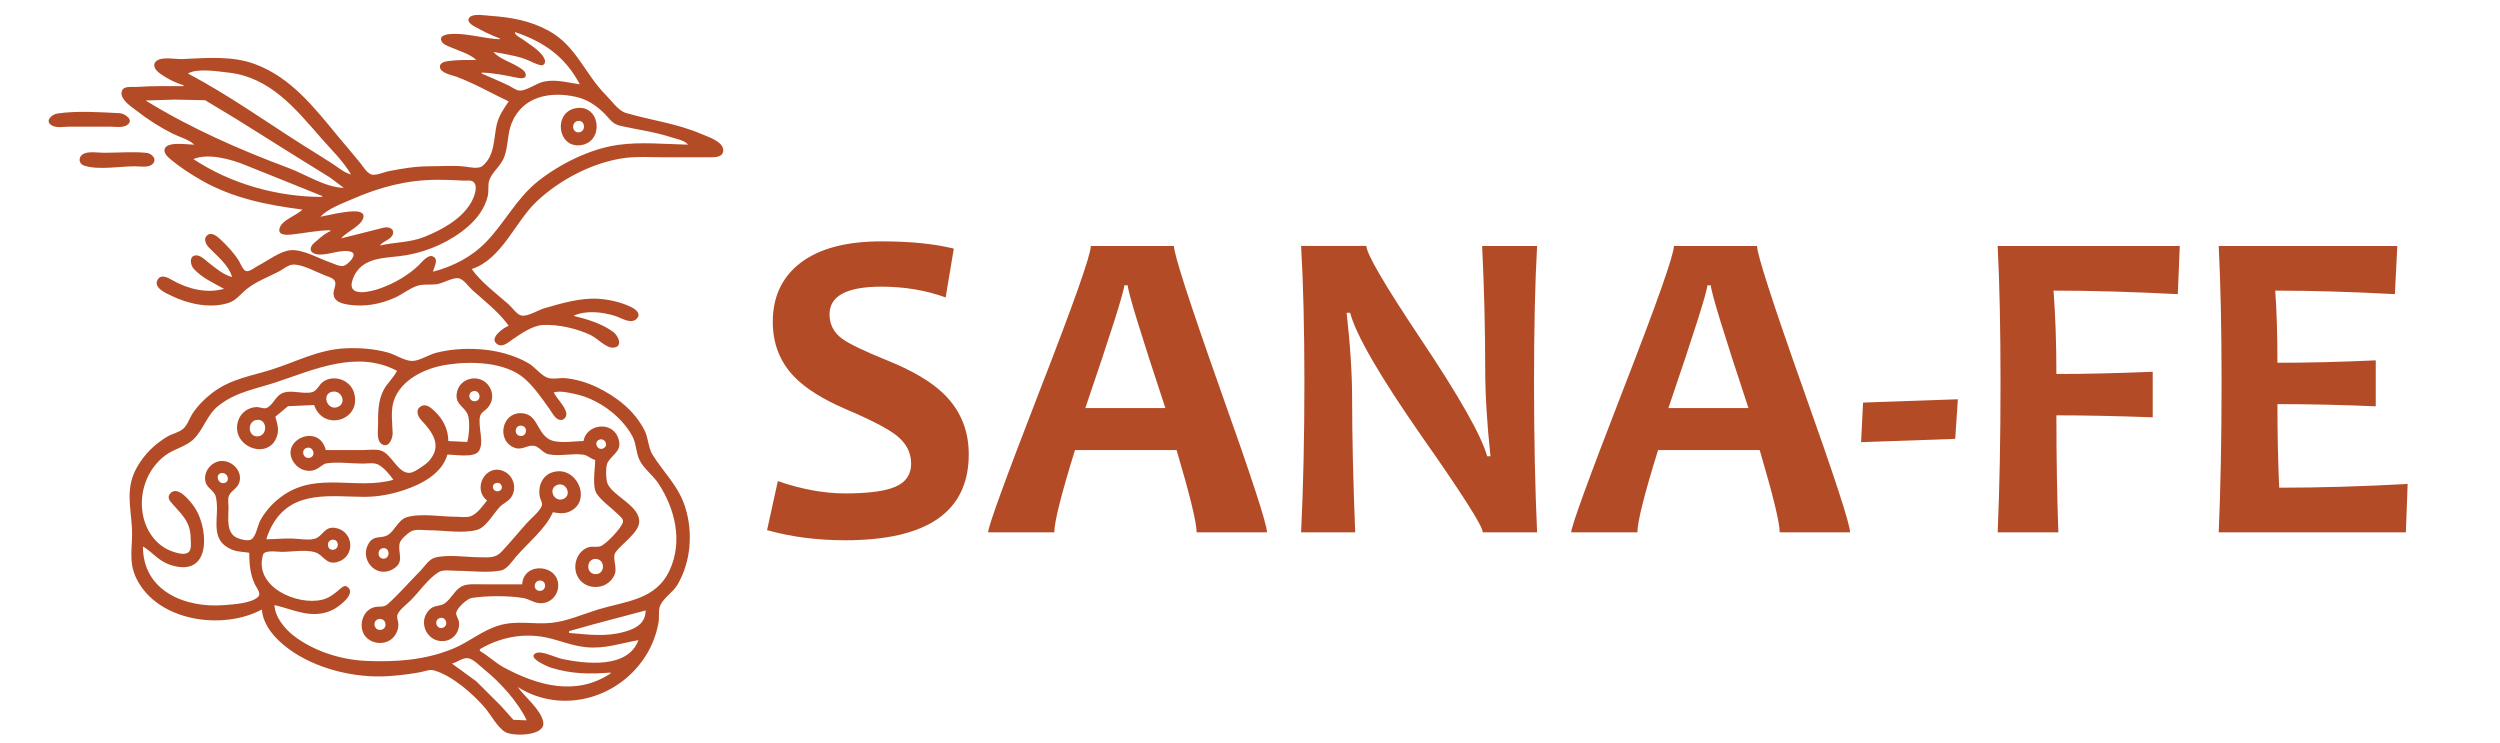 <?xml version="1.0" encoding="UTF-8" standalone="no"?>
<!-- Created with Inkscape (http://www.inkscape.org/) -->

<svg
   version="1.1"
   id="svg1"
   width="3700"
   height="1100"
   viewBox="0 0 3700 1100"
   sodipodi:docname="sanafe_logo.svg"
   xml:space="preserve"
   inkscape:version="1.4 (86a8ad7, 2024-10-11)"
   inkscape:export-filename="..\..\sanafe_logo_vector.png"
   inkscape:export-xdpi="57.67654"
   inkscape:export-ydpi="57.67654"
   xmlns:inkscape="http://www.inkscape.org/namespaces/inkscape"
   xmlns:sodipodi="http://sodipodi.sourceforge.net/DTD/sodipodi-0.dtd"
   xmlns="http://www.w3.org/2000/svg"
   xmlns:svg="http://www.w3.org/2000/svg"><defs
     id="defs1" /><sodipodi:namedview
     id="namedview1"
     pagecolor="#ffffff"
     bordercolor="#666666"
     borderopacity="1.0"
     inkscape:showpageshadow="2"
     inkscape:pageopacity="0.0"
     inkscape:pagecheckerboard="0"
     inkscape:deskcolor="#d1d1d1"
     inkscape:zoom="0.31164552"
     inkscape:cx="1013.9725"
     inkscape:cy="540.6784"
     inkscape:window-width="2496"
     inkscape:window-height="1558"
     inkscape:window-x="-11"
     inkscape:window-y="-11"
     inkscape:window-maximized="1"
     inkscape:current-layer="g3"
     showgrid="false" /><g
     inkscape:groupmode="layer"
     inkscape:label="Image"
     id="g1"
     transform="translate(-183.452,-150.744)"><g
       id="g2"><g
         id="g3"
         transform="translate(50,22)"><path
           style="fill:#b44b27;stroke:none"
           d="m 872.987,185.507 v 1.333 c -22.764,-0.977 -45.007,-8.231 -68,-7.995 -5.506,0.057 -22.514,0.852 -18.283,10.527 2.425,5.544 10.547,7.822 15.616,10.034 11.194,4.885 27.258,9.549 36,18.101 -13.871,0 -27.562,-0.296 -41.333,1.545 -5.002,0.669 -13.109,2.408 -12.451,9.117 0.864,8.802 17.789,11.614 24.451,14.105 27.191,10.167 51.306,24.256 77.333,36.566 -7.472,10.986 -14.809,21.473 -17.78,34.667 -4.66,20.693 -2.599,45.852 -21.118,60.89 -6.048,4.911 -19.195,1.678 -26.435,0.824 -16.948,-2 -34.938,-0.381 -52,-0.381 -20.611,0 -41.161,3.408 -61.333,7.467 -6.672,1.343 -18.881,7.138 -25.314,4.371 -6.536,-2.811 -11.681,-11.802 -16.02,-17.172 -10.55,-13.057 -21.636,-25.72 -32.333,-38.667 -35.092,-42.47 -69.143,-86.77 -122.333,-106.915 -34.343,-13.007 -72.162,-9.374 -108,-7.805 -10.401,0.455 -29.564,-3.886 -38.362,2.53 -6.795,4.955 -2.744,12.571 2.421,16.817 9.688,7.963 25.251,15.909 37.275,19.372 v 1.333 c -23.157,0 -46.267,-0.366 -69.333,1.214 -7.446,0.51 -20.989,-2.497 -22.303,8.14 -1.385,11.209 14.754,21.182 22.303,27.097 16.593,13.001 34.496,24.4 53.333,33.886 10.025,5.048 23.95,8.519 32,16.33 -9.716,0 -36.611,-4.646 -42.802,4.371 -4.635,6.751 3.449,13.793 8.137,17.677 14.008,11.608 29.56,21.693 45.332,30.715 46.046,26.339 97.285,36.653 149.333,43.237 -8.417,9.118 -32.12,15.645 -34.098,29.309 -1.293,8.935 11.116,8.334 16.764,7.798 19.517,-1.851 39.03,-6.427 58.667,-6.44 v 1.333 c -5.488,2.399 -10.095,5.64 -14.667,9.512 -3.068,2.599 -6.2,5.154 -9.208,7.821 -8.492,7.53 -6.464,15.61 5.208,17.086 14.924,1.888 35.59,-8.572 49.395,-3.823 10.974,3.775 -5.297,19.262 -10.728,20.695 -6.169,1.628 -15.524,-3.56 -21.333,-5.515 -16.95,-5.706 -40.362,-19.81 -58.667,-17.473 -15.184,1.938 -33.09,15.705 -46.667,22.708 -4.313,2.225 -12.865,9.299 -17.961,8.035 -4.712,-1.169 -8.243,-11.261 -10.606,-15.046 -7.128,-11.42 -16.391,-21.351 -26.1,-30.614 -4.893,-4.669 -13.819,-13.203 -20.909,-7.248 -6.022,5.058 -1.95,13.336 2.321,17.81 12.529,13.123 29.329,25.839 34.589,44.052 -13.539,-3.9 -23.783,-12.823 -34.667,-21.315 -4.655,-3.632 -11.169,-10.32 -17.332,-10.797 -12.05,-0.933 -10.306,13.772 -4.877,19.73 12.573,13.797 29.137,20.758 44.876,29.715 -25.77,7.242 -53.187,0.284 -76,-12.566 -6.592,-3.713 -17.256,-10.125 -22.422,-0.622 -6.438,11.842 13.326,19.96 21.088,23.71 24.483,11.828 55.933,18.734 82.667,10.755 12.791,-3.818 18.311,-12.768 28.052,-20.756 13.472,-11.047 32.502,-18.225 47.948,-26.199 6.114,-3.157 13.012,-9.376 20,-10.083 13.463,-1.363 35.374,11.058 48,15.847 4.518,1.714 12.091,3.707 14.605,8.214 2.854,5.118 -1.878,12.8 -1.846,18.367 0.072,12.32 12.254,15.244 21.907,16.748 23.581,3.674 47.779,-0.623 69.333,-10.493 10.797,-4.944 20.94,-13.225 32,-17.165 9.099,-3.241 20.998,-1.186 30.667,-2.805 8.443,-1.413 24.114,-10.663 32,-8.396 7.532,2.165 14.251,12.659 20,17.729 17.68,15.594 39.754,33.103 53.333,52.381 -8.013,3.038 -31.188,19.352 -15.822,27.958 7.274,4.074 15.593,-3.728 21.155,-7.499 12.447,-8.439 29.749,-20.809 45.333,-21.601 22.688,-1.152 50.269,5.232 70.667,14.902 9.506,4.507 22.719,19.301 33.328,18.644 15.501,-0.959 7.334,-18.057 0,-23.353 -17.591,-12.709 -37.997,-18.626 -58.666,-23.718 18.069,-8.708 42.818,-5.697 61.333,0.034 8.845,2.738 23.168,12.584 31.623,4.721 8.147,-7.577 -0.835,-14.425 -7.623,-17.743 -14.508,-7.091 -31.912,-11.124 -48,-12.226 -26.746,-1.833 -54.516,6.512 -80,13.784 -8.883,2.535 -25.171,12.673 -34.101,11.069 -7.086,-1.273 -14.044,-12.015 -19.233,-16.592 -17.975,-15.854 -40.862,-32.786 -54.667,-52.381 44.29,-14.113 64.347,-70.036 96.005,-99.881 33.178,-31.277 79.882,-56.188 125.328,-63.686 21.321,-3.518 43.791,-1.766 65.333,-1.766 h 66.667 c 7.512,-0.003 19.038,-0.187 18.897,-10.668 -0.17,-12.681 -22.746,-19.725 -32.23,-23.798 -36.624,-15.729 -74.376,-20.156 -112,-31.239 -11.104,-3.271 -21.348,-18.309 -29.333,-26.295 -31.515,-31.517 -43.759,-73.05 -85.333,-95.588 -27.522,-14.92 -55.915,-19.758 -86.667,-21.864 -7.308,-0.5 -24.062,-3.712 -29.856,2.257 -4.849,4.995 1.805,10.496 5.862,12.8 11.959,6.793 25.77,13.704 38.66,18.395 m 22.667,-9.333 c 43.132,14.568 74.16,36.307 96,77.333 -18.355,-2.474 -34.456,-7.82 -53.333,-3.995 -10.897,2.208 -25.755,13.814 -36,13.239 -5.421,-0.304 -11.193,-5.212 -16,-7.513 -13.209,-6.325 -26.643,-11.782 -40,-17.73 v -1.333 c 16.95,0.35 34.084,3.891 50.667,7.2 4.357,0.869 15.445,3.652 14.617,-4.553 -0.554,-5.493 -7.814,-9.175 -11.951,-11.708 -11.096,-6.794 -27.555,-11.753 -36,-21.605 15.277,2.892 30.541,5.034 45.333,9.988 8.152,2.73 16.603,8.142 24.982,9.753 4.539,0.873 7.186,-3.715 5.926,-7.741 -3.849,-12.301 -22.446,-22.842 -32.241,-30.173 -3.336,-2.497 -12.765,-6.817 -12,-11.16 m -242.667,210.667 c -9.692,-2.277 -18.402,-9.932 -26.667,-15.327 -14.961,-9.766 -30.248,-19.034 -45.333,-28.602 -55.866,-35.434 -110.75,-74.58 -169.333,-105.404 13.697,-8.205 44.547,-3.141 60,-1.4 61.159,6.89 98.582,52.552 136.375,96.067 15.073,17.355 33.426,34.694 44.958,54.667 M 1151.65,342.841 c -34.103,-0.704 -70.037,-4.452 -104,0.4 -40.776,5.826 -85.33,27.975 -117.333,53.214 -32.212,25.404 -49.452,61.504 -77.386,90.381 -21.436,22.16 -49.092,36.348 -78.614,44.005 1.185,-6.668 9.178,-18.294 -0.079,-22.552 -7.568,-3.482 -16.654,8.783 -21.254,13.167 -15.71,14.972 -35.663,26.404 -56,33.792 -13.446,4.885 -51.025,15.079 -41.729,-12.406 12.252,-36.223 50.775,-31.214 80.396,-36.566 33.023,-5.966 65.291,-20.4 90.667,-42.487 13.615,-11.85 24.839,-27.196 29.019,-44.948 1.799,-7.641 -0.2,-16.805 2.453,-24 4.405,-11.95 16.904,-20.608 21.776,-33.333 6.303,-16.466 4.571,-34.471 11.17,-50.667 16.281,-39.962 57.729,-47.298 95.583,-38.652 15.653,3.575 28.392,11.945 39.947,22.879 8.927,8.447 12.679,17.071 25.386,19.928 25.022,5.626 50.135,8.743 74.667,16.739 7.619,2.483 20.397,4.528 25.333,11.107 m -509.333,64 c -27.019,-0.632 -56.33,-19.914 -81.333,-29.266 -73.99,-27.675 -144.73,-58.747 -212,-100.067 l 42.667,-1.333 45.333,0.865 46.667,28.165 92,57.637 46.667,28.923 20,15.077 m 344,-118.079 c -34.462,5.424 -28.258,59.574 6.667,54.807 35.203,-4.806 29.231,-60.457 -6.667,-54.807 m -768,7.985 c -8.356,1.255 -19.474,11.304 -7.855,17.856 6.805,3.837 18.936,1.572 26.522,1.572 h 58.667 c 7.428,0 18.487,1.994 25.136,-1.942 12.283,-7.273 -2.139,-17.595 -10.469,-18.004 -29.106,-1.428 -63.199,-3.806 -92,0.519 m 770.668,10.958 c 10.944,-1.31 11.918,15.928 1.327,16.921 -10.6,0.993 -11.878,-15.658 -1.327,-16.921 m -730.647,48.127 c -9.176,3.619 -9.68,15.007 0,18.14 20.892,6.762 52.667,0.87 74.646,0.87 7.127,0 19.005,2.231 25.029,-2.323 9.149,-6.917 0.989,-16.668 -7.695,-17.537 -20.473,-2.048 -42.086,-0.14 -62.667,-0.14 -8.704,0 -21.126,-2.239 -29.313,0.99 m 351.979,63.01 v 1.333 c -66.602,0 -135.261,-19.338 -190.667,-56 21.876,-9.18 55.593,0.221 76,8.529 38.178,15.542 76.54,30.496 114.667,46.138 m 85.333,73.333 c 4.576,-7.008 18.658,-9.154 19.58,-18.663 0.779,-8.034 -8.683,-9.17 -14.247,-7.791 -20.919,5.185 -41.716,10.785 -62.667,15.787 7.529,-9.624 31.639,-18.942 33.099,-31.979 0.848,-7.574 -9.372,-8.097 -14.432,-8 -16.293,0.313 -33.346,4.967 -49.333,7.979 11.079,-11.993 31.848,-19.434 46.667,-25.899 41.19,-17.97 81.491,-28.767 126.667,-28.767 13.004,0 25.729,0.328 38.667,1.214 4.093,0.28 10.404,-1.11 13.915,1.49 8.999,6.665 0.608,25.076 -3.525,31.963 -14.505,24.173 -42.427,39.102 -67.723,49.519 -21.498,8.852 -44.538,7.88 -66.667,13.148 m -174.667,538.667 c 1.968,24.093 20.253,43.713 38.667,57.502 40.454,30.294 99.042,44.489 149.333,41.045 15.199,-1.041 30.328,-2.935 45.333,-5.547 6.488,-1.13 14.827,-4.843 21.333,-2.967 27.154,7.831 57.535,34.416 75.429,55.3 9.079,10.596 18.138,28.589 30.025,35.881 11.269,6.913 59.955,6.27 56.344,-14.547 -3.232,-18.63 -27.279,-37.053 -37.797,-52 66.014,41.657 152.139,16.519 191.396,-49.333 8.517,-14.287 14.227,-30.312 17.117,-46.667 1.413,-7.994 -0.882,-17.716 2.637,-25.214 5.302,-11.296 19.195,-19.357 25.734,-30.786 19.442,-33.986 22.688,-76.168 11.27,-113.333 -9.9,-32.222 -31.65,-51.232 -48.687,-78.667 -6.153,-9.908 -6.16,-25.003 -11.812,-36 -15.039,-29.265 -41.233,-49.583 -70.321,-63.655 -14.244,-6.891 -30.874,-11.871 -46.667,-13.451 -8.078,-0.808 -19.119,2.238 -26.667,-0.645 -9.981,-3.813 -18.377,-15.847 -28,-21.428 -21.408,-12.417 -47.424,-19.019 -72,-20.702 -21.639,-1.482 -44.337,-0.11 -65.333,5.42 -10.598,2.791 -24.038,11.756 -34.667,11.901 -10.956,0.149 -25.211,-9.456 -36,-12.447 -20.061,-5.56 -41.933,-7.183 -62.667,-6.275 -39.54,1.731 -71.438,19.181 -107.948,30.963 -31.504,10.167 -61.79,13.921 -89.386,34.989 -11.12,8.489 -21.021,18.372 -28.856,29.996 -4.661,6.914 -7.916,17.701 -14.177,23.135 -6.412,5.564 -16.358,7.24 -23.634,11.618 -18.849,11.342 -33.852,26.065 -44.762,45.247 -17.248,30.324 -9.536,57.31 -7.522,89.333 1.705,27.107 -6.26,49.657 6.912,76 31.489,62.977 127.036,76.401 185.372,45.333 m 200,-353.333 c -4.742,10.184 -14.192,17.896 -19.569,28 -8.691,16.333 -8.431,34.048 -8.431,52 0,8.504 -2.88,24.687 6.74,29.238 9.961,4.712 15.115,-10.105 14.85,-17.238 -0.537,-14.462 -2.969,-32.727 1.371,-46.667 10.053,-32.289 47.28,-49.498 78.372,-54.3 35.78,-5.526 87.017,-4.64 115.881,20.865 13.876,12.262 25.404,29.073 36.119,44.102 3.836,5.379 8.724,15.727 16,16.764 6.405,0.914 10.594,-5.74 9.001,-11.431 -2.978,-10.642 -13.42,-19.454 -18.334,-29.333 9.424,-2.76 21.183,0.195 30.667,2.135 33.918,6.935 68.443,31.655 85.281,61.865 6.355,11.402 5.541,24.765 10.937,36 6.246,13.005 19.983,22.525 27.966,34.667 24.666,37.512 36.323,85.42 16.912,128 -20.47,44.901 -65.06,46.043 -106.429,58.699 -22.502,6.884 -45.78,17.461 -69.333,19.741 -25.928,2.509 -50.242,-3.888 -76,3.463 -25.809,7.365 -45.002,24.891 -69.333,34.827 -41.751,17.05 -84.933,19.899 -129.333,17.884 -36.752,-1.668 -77.713,-14.754 -106.667,-37.562 -13.399,-10.555 -27.184,-27.246 -28,-45.052 29.34,6.953 54.976,21.415 85.333,7.583 7.958,-3.626 37.454,-24.276 22.295,-34.701 -4.356,-2.996 -8.513,1.586 -11.629,4.249 -7.706,6.586 -15.304,12.566 -25.333,15.002 -37.277,9.056 -101.677,-19.108 -87.576,-66.603 2.214,-7.457 21.434,-4.198 27.576,-4.198 14.681,0 34.975,-3.676 49.054,0.424 13.127,3.822 16.211,19.546 33.612,14.524 26.861,-7.753 24.317,-45.267 -2.667,-50.324 -17.385,-3.259 -19,13.258 -32.124,16.234 -9.716,2.203 -21.964,-0.208 -31.875,-0.593 -12.651,-0.49 -25.889,1.069 -38.667,1.069 2.281,-8.342 6.07,-16.609 10.569,-24 30.143,-49.517 86.685,-38.772 134.764,-38.772 20.062,0 39.688,-3.79 58.667,-10.117 25.903,-8.636 55.855,-24.169 64,-52.444 10.701,0 38.663,4.951 45.863,-4.305 9.743,-12.526 -1.525,-38.108 2.561,-52.89 1.456,-5.266 7.863,-8.208 11.291,-12.159 7.6,-8.76 8.581,-20.71 2.652,-30.645 -12.735,-21.339 -46.24,-14.597 -48.767,10.666 -1.527,15.262 11.339,18.281 16.262,29.734 3.927,9.135 2.239,31.571 -0.529,40.933 l -28,-1.333 c -0.143,-17.325 -7.591,-32.087 -20.001,-43.946 -5.008,-4.786 -12.484,-11.722 -19.926,-7.81 -9.461,4.973 -5.658,14.955 0.067,21.037 16.419,17.445 31.277,37.621 11.422,59.932 -3.292,3.699 -7.444,6.642 -11.562,9.349 -4.999,3.285 -12.365,8.757 -18.667,8.514 -16.759,-0.644 -25.627,-28.342 -41.333,-33.058 -7.951,-2.387 -18.417,-0.685 -26.667,-0.685 h -54.667 c -10.53,-41.659 -69.805,-13.624 -47.135,18.666 7.676,10.933 21.524,15.452 33.801,9.334 4.945,-2.464 9.046,-7.529 14.667,-8.375 16.672,-2.512 36.365,0.375 53.333,0.375 6.769,0 16.459,-1.733 22.667,1.37 8.493,4.246 17.274,14.975 22.667,22.63 -53.862,15.172 -111.059,-11.544 -161.333,21.808 -14.596,9.683 -27.13,22.799 -35.584,38.192 -3.872,7.05 -6.344,23.572 -12.974,27.963 -5.062,3.353 -15.635,0.307 -20.775,-1.754 -17.32,-6.945 -13.333,-29.921 -13.333,-44.875 0,-5.276 -1.475,-13.268 0.804,-18.147 3.799,-8.129 12.934,-10.322 15.513,-20.52 3.846,-15.205 -9.479,-29.521 -24.318,-30.537 -16.242,-1.112 -30.6,15.942 -25.801,31.87 2.577,8.554 12.57,12.271 14.711,20.125 7.967,29.23 -12.935,65.099 25.757,79.788 7.803,2.962 15.897,2.583 24,4.087 0,15.972 1.293,32.054 8.345,46.667 2.017,4.179 9.201,13.241 5.444,17.73 -8.82,10.541 -38.431,12.03 -51.123,13.05 -57.432,4.616 -120,-20.659 -120,-86.781 12.464,7.137 20.968,18.743 34.667,24.918 5.521,2.489 11.349,4.222 17.333,5.164 50.416,7.936 43.355,-61.265 23.942,-88.748 -5.611,-7.944 -23.194,-30.816 -34.411,-20.908 -4.12,3.639 -4.582,8.467 -1.106,12.681 15.167,18.387 30.114,28.548 30.241,54.894 0.032,6.651 2.349,18.732 -5.41,21.862 -6.382,2.575 -15.126,-0.266 -21.255,-2.336 -22.942,-7.75 -38.27,-28.451 -43.433,-51.526 -7.567,-33.818 4.824,-70.104 32.767,-90.987 12.309,-9.199 29.879,-12.761 40.895,-23.052 15.519,-14.499 19.951,-36.361 37.772,-50.402 26.018,-20.5 55.022,-24.593 85.333,-34.698 56.479,-18.83 119.659,-47.954 178.667,-16.86 m -180,68 18.667,-15.582 38.667,-1.751 c 14.082,40.619 71.664,21.931 58.938,-18.667 -5.844,-18.643 -29.491,-26.858 -45.552,-15.855 -5.926,4.06 -9.056,13.558 -16.11,15.431 -13.889,3.688 -32.18,-4.552 -45.276,1.996 -9.224,4.612 -12.842,16.794 -21.565,21.123 -4.594,2.28 -10.868,-1.163 -15.768,-1.015 -11.909,0.36 -23.02,8.293 -26.863,19.653 -13.267,39.218 47.119,61.818 57.845,21.333 2.486,-9.383 -0.585,-17.701 -2.982,-26.667 m 293.358,-37.943 c 9.762,-1.663 12.534,13.625 2.588,14.913 -10.001,1.296 -12.35,-13.251 -2.588,-14.913 m -210.634,1.295 c 14.582,-4.614 24.163,16.525 9.255,22.324 -14.335,5.576 -24.079,-17.633 -9.255,-22.324 m 390.609,100.648 c 0,12.895 -5.036,39.495 2.525,50.286 8,11.418 20.971,19.958 30.809,29.719 2.888,2.865 8.958,7.267 7.724,11.995 -2.331,8.931 -24.483,32.307 -33.058,35.582 -5.305,2.027 -11.733,-0.148 -17.333,1.47 -15.091,4.362 -22.671,21.57 -19.294,36.281 6.555,28.555 46.719,30.463 57.491,4 4.456,-10.946 -4.726,-24.662 1.728,-33.333 8.877,-11.927 33.701,-28.478 34.539,-44 1.284,-23.762 -37.084,-37.542 -46.427,-56.005 -3.04,-6.007 -3.663,-27.029 0,-32.809 8.341,-13.162 22.448,-17.235 15.078,-36.52 -9.459,-24.752 -46.636,-19.781 -51.115,5.333 -14.553,0 -39.461,4.768 -52,-3.311 -17.789,-11.461 -16.041,-37.984 -41.333,-37.984 -27.224,0 -35.094,39.03 -10.666,50.375 12.637,5.869 19.266,-3.32 30.546,-2.099 7.496,0.811 13.353,10.733 21.453,12.497 16.759,3.65 35.075,-1.833 52,0.717 6.433,0.969 10.981,6.294 17.333,7.804 M 514.318,750.091 c 14.715,-1.019 15.637,22.664 1.331,24.386 -15.811,1.903 -17.184,-23.288 -1.331,-24.386 m 390.646,8.638 c 10.145,0.863 8.729,16.18 -1.294,15.228 -9.964,-0.946 -8.955,-16.1 1.294,-15.228 m 114.991,20.922 c 8.729,-3.745 15.107,9.056 6.078,12.846 -8.521,3.577 -14.265,-9.334 -6.078,-12.846 m -432.166,11.826 c 9.808,-2.317 13.796,12.86 3.804,14.881 -9.805,1.982 -13.492,-12.592 -3.804,-14.881 m 266.528,78.03 c -6.157,7.56 -14.592,19.727 -24,23.195 -6.521,2.404 -15.796,0.805 -22.667,0.805 -21.452,0 -51.484,-5.474 -72,0.685 -12.818,3.848 -17.355,19.285 -27.846,26.13 -9.49,6.191 -20.178,-0.269 -28.194,11.872 -15.243,23.088 9.435,53.236 34.702,39.236 18.762,-10.396 7.805,-23.056 10.442,-37.923 1.102,-6.212 11.126,-14.64 16.229,-17.862 6.9,-4.356 18.807,-2.138 26.667,-2.138 21.735,0 51.077,5.212 71.995,-0.578 13.158,-3.642 24.432,-24.512 33.565,-34.031 4.915,-5.123 11.992,-7.711 16.242,-13.449 9.626,-12.994 4.632,-32.087 -9.801,-38.977 -26.848,-12.816 -48.004,25.243 -25.333,43.035 m 97.333,17.333 c 7.327,1.36 15.481,2.46 22.667,-0.178 37.378,-13.724 13.458,-71.352 -24,-58.683 -14.457,4.89 -20.707,20.721 -18.228,34.861 0.914,5.215 5.402,10.78 2.617,16 -4.658,8.734 -14.861,16.626 -21.497,24 -12.678,14.088 -24.628,28.915 -37.678,42.66 -9.272,9.767 -19.386,8.006 -31.881,8.006 -20.241,0 -47.014,-4.664 -66.547,0.559 -8.946,2.392 -15.298,13.208 -21.458,19.441 -15.955,16.147 -31.346,33.934 -48.114,49.136 -6.502,5.895 -13.636,2.692 -21.214,5.068 -14.347,4.498 -20.518,21.553 -16.261,35.13 5.68,18.116 30.994,23.085 44.203,10.523 5.748,-5.466 9.03,-13.193 8.779,-21.189 -0.15,-4.772 -3.224,-10.084 -0.97,-14.667 3.714,-7.55 13.022,-14.105 18.917,-20 12.852,-12.852 25.999,-32.166 41.333,-41.862 6.894,-4.359 18.812,-2.138 26.667,-2.138 20.782,0 44.903,3.42 65.333,-0.305 9.661,-1.761 17.204,-14.048 23.232,-21.029 16.908,-19.581 43.97,-41.403 54.102,-65.333 m -490.589,-57.943 c 9.414,-1.664 14.097,12.978 3.865,14.775 -9.117,1.601 -13.477,-13.076 -3.865,-14.775 m 406.663,14.687 c 8.358,-2.21 12.245,9.774 3.783,11.986 -8.495,2.22 -12.443,-9.696 -3.783,-11.986 m 90.614,2.732 c 12.804,-4.689 22.119,14.92 9.173,20.713 -13.882,6.212 -23.994,-15.285 -9.173,-20.713 m -333.348,81.247 c 9.279,-1.614 11.853,12.527 2.607,14.64 -10.031,2.292 -12.241,-12.964 -2.607,-14.64 m 75.979,12.381 c 9.911,-0.457 10.067,15.62 0.029,15.62 -9.806,0 -9.597,-15.179 -0.029,-15.62 m 314.68,16.013 c 14.361,1.183 13.177,23.306 -1.332,22.458 -14.653,-0.857 -13.046,-23.642 1.332,-22.458 m -109.332,37.549 h -60 c -8.559,0 -21.545,-1.077 -29.314,2.905 -10.487,5.376 -15.898,18.809 -25.579,25.438 -6.457,4.421 -14.712,2.428 -21.049,7.96 -21.323,18.613 -3.732,53.58 23.942,46.986 12.712,-3.029 20.441,-15.899 18.226,-28.623 -0.681,-3.914 -4.728,-8.862 -3.925,-12.768 1.446,-7.037 16.057,-20.617 23.032,-21.701 21.777,-3.388 54.277,-3.588 76,0.102 10.393,1.766 16.563,8.295 28,7.643 12.138,-0.692 22.381,-10.513 23.748,-22.609 3.961,-35.061 -51.271,-40.152 -53.081,-5.333 m 26.667,-5.563 c 10.323,0.469 9.261,16.186 -1.314,15.233 -10.209,-0.919 -8.338,-15.672 1.314,-15.233 m 156,44.229 c -0.158,18.886 -13.97,26.666 -30.667,31.43 -28.546,8.146 -53.966,4.248 -82.667,1.903 v -2.667 l 37.333,-10.464 76,-20.203 m -305.189,11.492 c 9.565,-3.655 14.389,10.862 5.112,14.127 -9.14,3.217 -14.039,-10.715 -5.112,-14.127 m -89.453,1.232 c 10.743,-1.812 13.761,14.457 2.637,16.041 -10.439,1.486 -13.182,-14.263 -2.637,-16.041 m 383.975,31.277 c -15.519,42.388 -77.789,35.245 -113.333,27.719 -9.048,-1.916 -30.103,-12.587 -38.464,-8.504 -14.032,6.852 17.748,20.075 22.464,21.537 30.284,9.386 56.878,9.707 88,7.248 v 1.333 c -50.888,33.673 -106.893,18.257 -157.333,-8.653 -12.863,-6.863 -23.362,-17.48 -36,-24.68 v -2.667 c 29.795,-17.572 64.427,-24.454 98.667,-17.173 19.991,4.251 37.893,12.302 58.667,14.28 28.081,2.674 50.587,-5.838 77.333,-10.44 m -165.333,118.667 -19.773,-0.804 -18.348,-20.529 -36.546,-36.446 -36,-26.221 c 7.268,-1.726 16.57,-9.275 24,-7.925 8.322,1.513 17.554,11.664 24,16.812 23.338,18.638 49.751,47.932 62.667,75.113 z"
           id="path1" /><path
           style="font-weight:bold;font-size:666.667px;line-height:1.25;font-family:Candara;-inkscape-font-specification:'Candara Bold';font-variant-ligatures:none;letter-spacing:0px;word-spacing:0px;fill:#b44b27"
           d="m 1567.21,801.046 q 0,127.279 -182.943,127.279 -62.175,0 -115.56,-14.974 l 15.95,-72.591 q 52.734,18.229 99.609,18.229 52.083,0 74.87,-10.091 22.786,-10.091 22.786,-33.854 0,-24.74 -21.484,-41.667 -18.555,-14.974 -75.195,-39.063 -51.432,-22.135 -76.497,-48.177 -31.576,-32.878 -31.576,-81.055 0,-55.99 41.341,-87.565 41.667,-31.576 119.466,-31.576 63.802,0 107.096,10.742 l -12.044,72.266 q -43.945,-15.951 -95.052,-15.951 -76.823,0 -76.823,41.016 0,21.81 17.904,35.482 15.625,11.719 68.034,32.878 55.664,22.461 83.333,49.479 36.784,36.133 36.784,89.193 z m 441.406,115.56 h -104.167 q 0,-21.484 -29.622,-121.745 h -150.391 q -30.599,98.633 -30.599,121.745 h -97.982 q 0,-12.695 75.846,-208.333 76.172,-195.638 76.172,-215.495 h 123.047 q 0,18.555 68.685,212.565 69.01,193.685 69.01,211.263 z M 1858.226,732.686 Q 1802.562,564.718 1802.562,551.046 h -5.208 q 0,12.695 -57.617,181.641 z m 550.13,183.919 h -80.404 q 0,-13.346 -89.518,-140.951 -93.75,-134.44 -106.771,-183.919 h -5.208 q 8.138,71.289 8.138,128.906 0,80.404 4.557,195.964 h -80.078 q 4.883,-100.912 4.883,-221.68 0,-118.815 -4.883,-202.149 h 96.68 q 0,17.253 80.404,137.695 85.612,127.93 98.307,173.503 h 4.883 q -7.812,-72.591 -7.812,-130.208 0,-88.216 -4.557,-180.99 h 81.38 q -4.557,80.729 -4.557,202.149 0,122.396 4.557,221.68 z m 463.216,0 h -104.167 q 0,-21.484 -29.622,-121.745 h -150.391 q -30.599,98.633 -30.599,121.745 h -97.982 q 0,-12.695 75.846,-208.333 76.172,-195.638 76.172,-215.495 h 123.047 q 0,18.555 68.685,212.565 69.01,193.685 69.01,211.263 z M 2721.182,732.686 Q 2665.518,564.718 2665.518,551.046 h -5.208 q 0,12.695 -57.617,181.641 z m 309.896,-13.021 -3.906,58.594 -139.323,4.883 2.93,-58.594 z m 328.451,-226.888 -2.93,71.289 q -101.563,-5.208 -183.919,-5.208 4.232,55.664 4.232,123.372 62.825,0 142.578,-3.255 v 67.383 q -80.729,-2.93 -142.578,-2.93 0,92.122 2.93,173.177 h -89.844 q 4.232,-98.307 4.232,-221.68 0,-118.49 -4.232,-202.149 z m 337.24,352.214 -2.604,71.615 h -277.018 q 4.232,-98.307 4.232,-221.68 0,-118.49 -4.232,-202.149 h 264.323 l -3.581,71.289 q -97.656,-5.208 -177.083,-5.208 3.255,45.247 3.255,106.771 68.034,0 145.508,-3.581 v 68.034 q -76.172,-3.255 -145.508,-3.255 0,66.081 2.604,123.698 89.193,0 190.104,-5.534 z"
           id="text1"
           aria-label="SANA-FE" /></g></g></g></svg>
